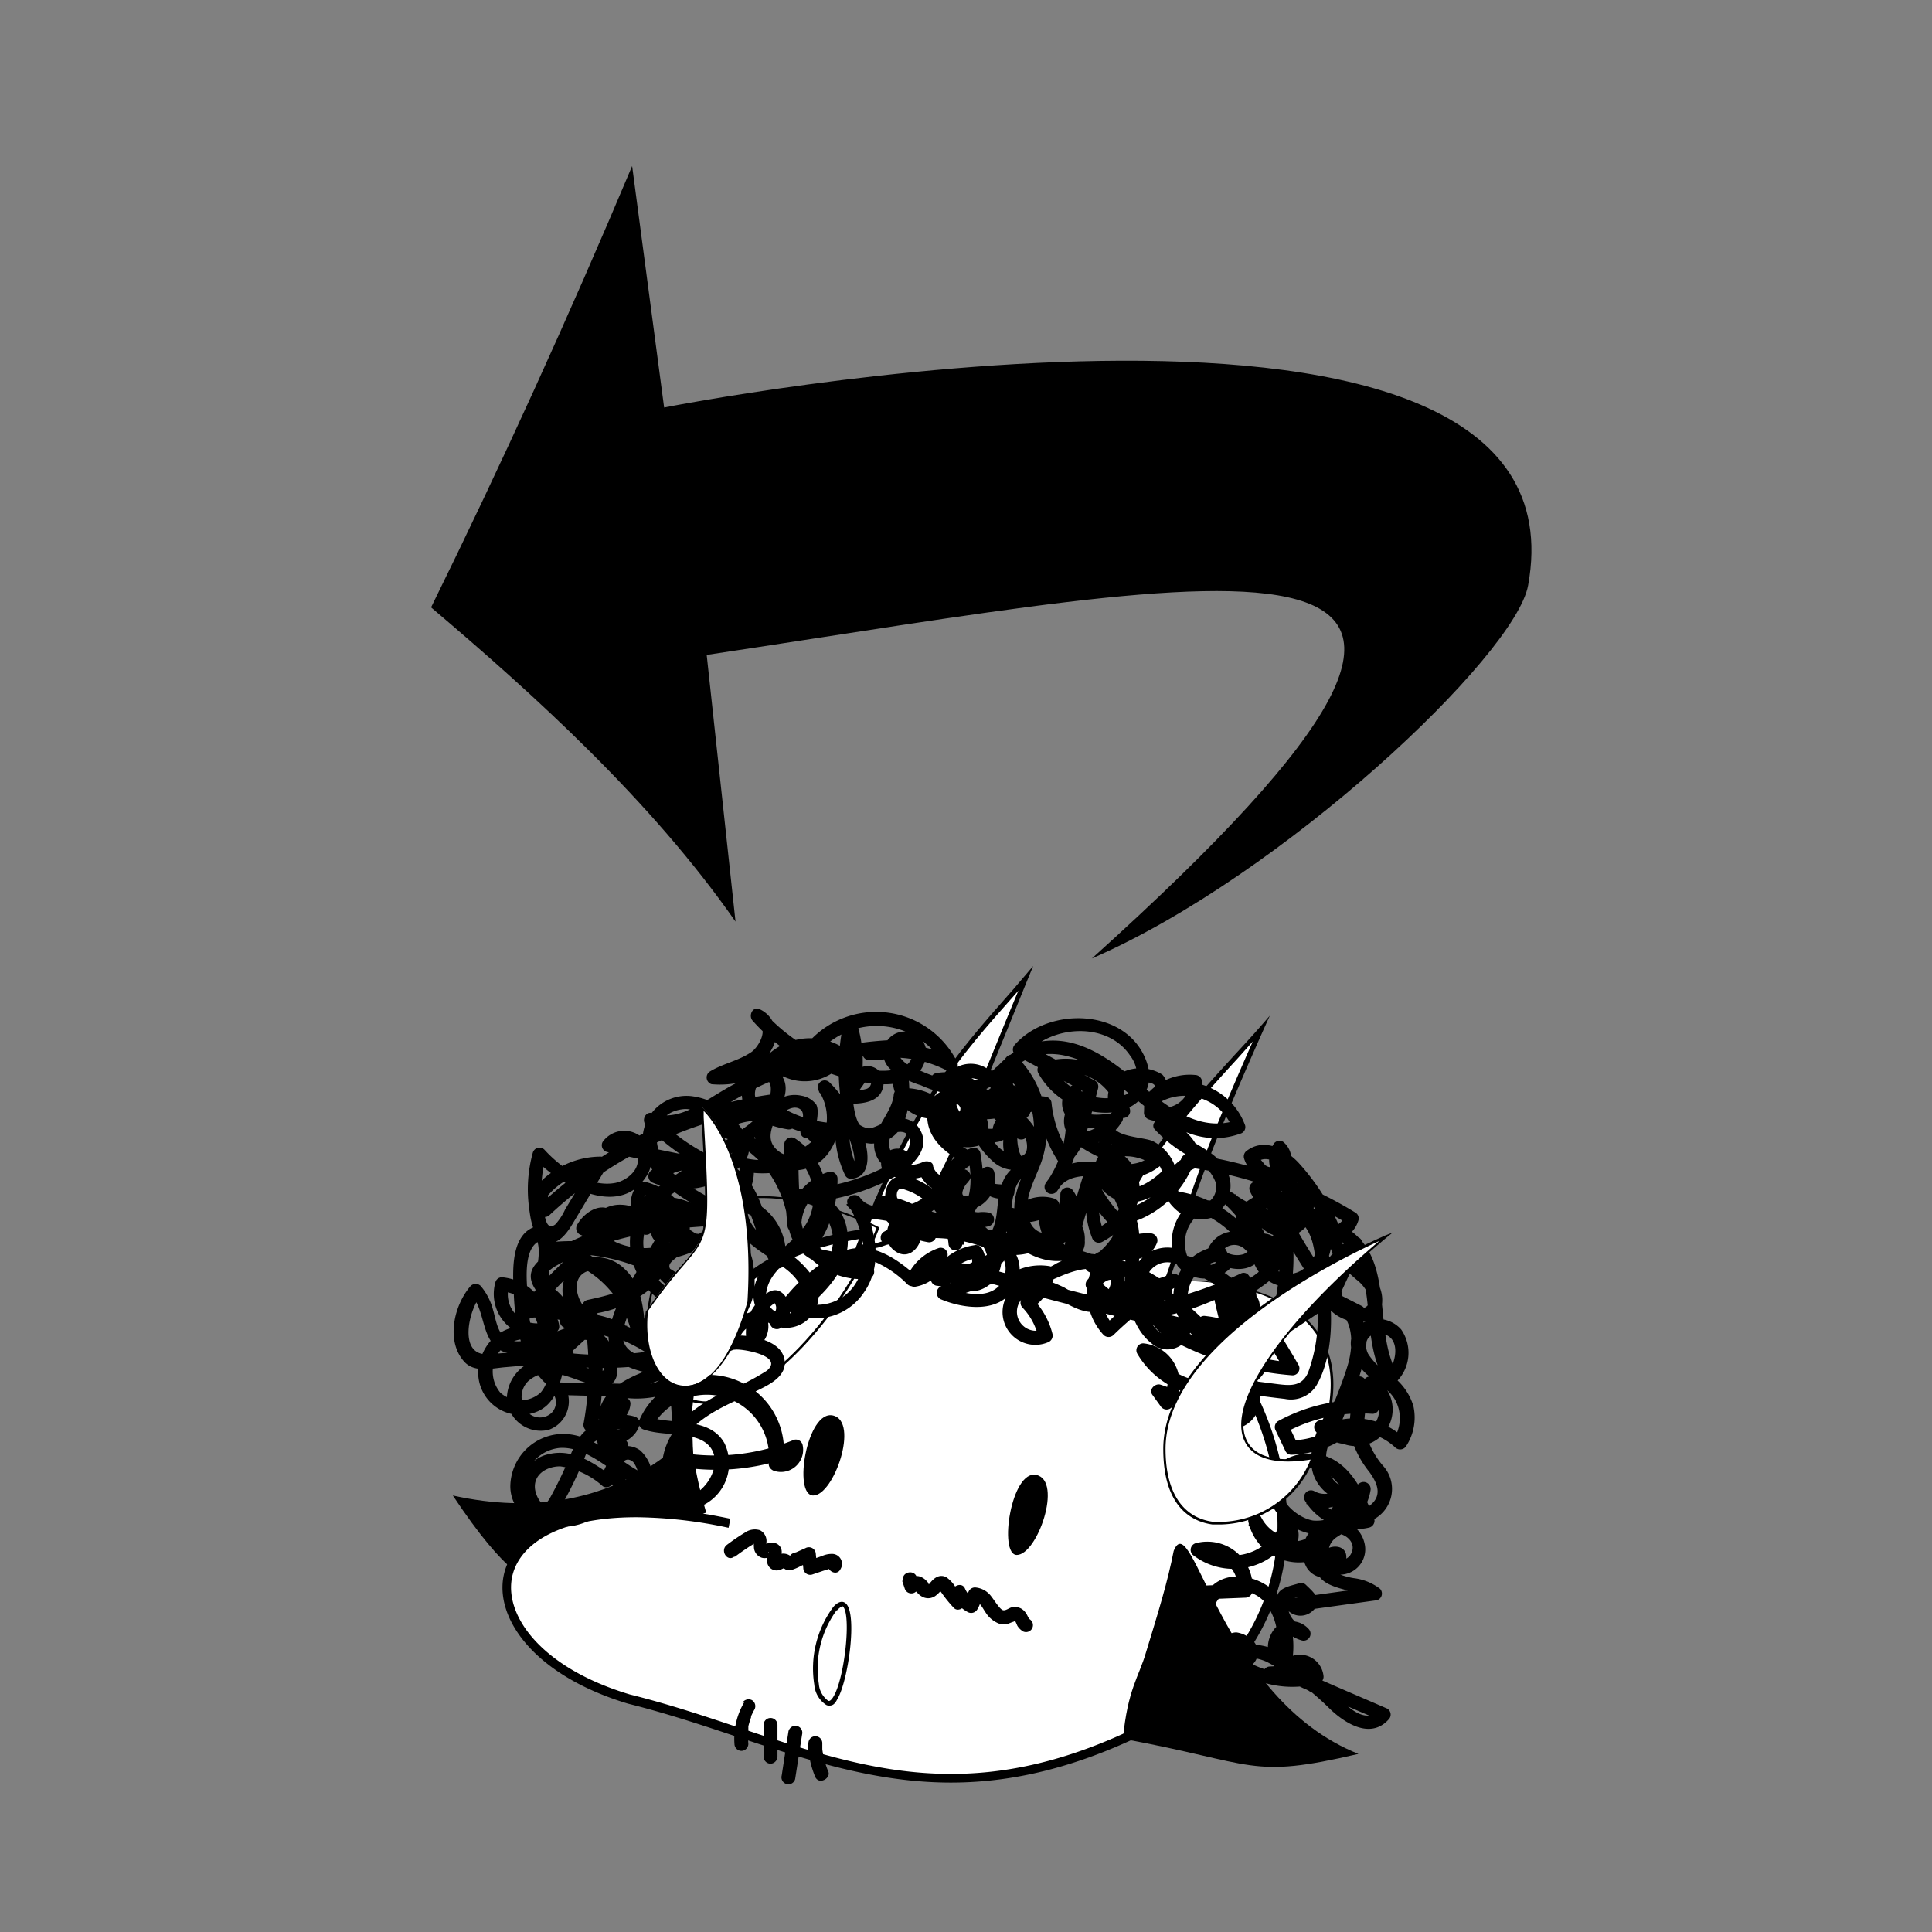 <svg id="Calque_2" data-name="Calque 2" xmlns="http://www.w3.org/2000/svg" viewBox="0 0 128 128"><rect x="0" y="0" width="128" height="128" fill="#808080" stroke="none"/><defs><style>.cls-1{fill:#fff;}</style></defs><path d="M46.23,94.39S41,101.53,30,99.08c3.67,5.51,4.9,5.51,6.74,6.73l13.74-6.17Z"/><path class="cls-1" d="M86.94,96.63s5.51-9.8-6.12-11.63S74.7,97.24,74.7,97.24,82,105.81,86.94,96.63Z"/><path d="M81.34,101c-3.52,0-6.67-3.62-6.7-3.66l0,0c0-.07-2.83-7.38-.1-10.77,1.22-1.52,3.34-2,6.31-1.58,3.55.56,5.87,1.92,6.9,4,1.65,3.4-.68,7.63-.72,7.71-1.39,2.6-3.11,4-5.12,4.25A4.93,4.93,0,0,1,81.34,101ZM74.76,97.2c.19.21,3.22,3.6,6.58,3.6a4.58,4.58,0,0,0,.53,0c2-.21,3.64-1.62,5-4.18h0s2.34-4.22.72-7.57c-1-2.07-3.29-3.4-6.78-4-2.92-.46-5,.05-6.17,1.52C72,89.86,74.63,96.86,74.76,97.2Z"/><path id="Tete" class="cls-1" d="M46.53,100.3A17.21,17.21,0,0,1,46.23,90C49,79.12,66.74,80.1,75.92,85s13.47,20.81,2.45,28.16c-15.92,9.19-24.49,2.45-36.74-.61-12.24-3.67-11-15.31,6.74-11.63"/><path d="M63,118.1c-5,0-9.49-1.49-14.07-3-2.34-.78-4.76-1.59-7.33-2.23-6.34-1.91-8.92-5.8-8.19-8.66.68-2.7,4.46-5.2,12.82-4a17.39,17.39,0,0,1-.25-10.35,10.37,10.37,0,0,1,6.3-7.08c6.92-3.05,17.55-1.41,23.82,1.94,5.16,2.75,8.84,8.87,9.15,15.24a14.71,14.71,0,0,1-6.67,13.45C72.52,116.89,67.5,118.1,63,118.1ZM42.17,100.52c-5,0-7.67,1.69-8.21,3.82-.65,2.58,1.8,6.13,7.76,7.92,2.58.64,5,1.45,7.36,2.24,9,3,16.69,5.58,29.14-1.6A14.14,14.14,0,0,0,84.6,100c-.3-6.16-3.85-12.08-8.82-14.73-6.15-3.28-16.54-4.9-23.29-1.92a9.8,9.8,0,0,0-6,6.67c-1,3.71-.88,6.09.3,10.2l-.22.06c.58.09,1.19.21,1.82.34l-.12.6A30.05,30.05,0,0,0,42.17,100.52Z"/><path d="M77.76,102.75c-.39,2-1,4-1.84,6.74-.46,1.59-1.22,2.45-1.52,5.71,8.87,1.63,8.34,2.7,15.6,1C80.82,112.55,79,99.69,77.76,102.75Z"/><path class="cls-1" d="M83.57,68.16C78.06,80.4,78.69,81,77.44,84.44a1.77,1.77,0,0,1-3.26.16C72,79.93,80,72.3,83.57,68.16Z"/><path d="M75.78,85.76a1.88,1.88,0,0,1-1.73-1.09c-2-4.13,3.87-10.53,7.73-14.76.61-.66,1.19-1.29,1.68-1.85l.67-.77-.42.93c-4,9-4.77,11.65-5.37,13.82-.21.78-.42,1.52-.75,2.45a1.88,1.88,0,0,1-1.71,1.27ZM83,69l-1,1.12c-3.81,4.17-9.56,10.47-7.69,14.41a1.61,1.61,0,0,0,3-.14c.33-.92.53-1.66.75-2.43C78.63,79.85,79.34,77.26,83,69Z"/><path class="cls-1" d="M56.87,82.6C60.64,72.81,63.68,69.69,68,64.79,62.45,78.26,60.92,82.85,56.87,82.6Z"/><path d="M57.2,82.76h-.54l.07-.2c3.56-9.25,6.42-12.51,10.39-17L68.45,64l-.35.85c-.41,1-.81,2-1.18,2.9C62.42,78.82,60.81,82.76,57.2,82.76Zm-.11-.31h.1c3.41,0,5-3.88,9.45-14.82l.83-2-.12.14C63.43,70.18,60.6,73.41,57.09,82.45Z"/><path d="M46.78,93h-.21c-1.85-.1-3.14-1.54-3.84-4.27h0c.16-4.29,1.45-7.16,3.86-8.55,4.54-2.61,11.54,1.07,11.61,1.11l.06,0,0,.06C56.13,86.82,50.73,93,46.78,93Zm-3.9-4.3c.68,2.64,1.93,4,3.7,4.14,3.87.22,9.35-6,11.49-11.48-.69-.35-7.16-3.51-11.41-1.07C44.31,81.64,43,84.47,42.88,88.7Z"/><path d="M55.19,93.78c1.75.4.06,5.3-1.31,5.3S53.47,93.38,55.19,93.78Z"/><path d="M68.67,97.72c1.75.4.06,5.3-1.31,5.3C66.14,103,67,97.32,68.67,97.72Z"/><path d="M48.7,103.13c.33-.25.67-.48,1-.7a2.13,2.13,0,0,0,.25-.16s.05,0,.08,0,.06-.08-.08-.18a2.62,2.62,0,0,0,0,.41.76.76,0,0,0,.51.7c.33.1.59-.1.9-.08L51,103c-.18-.2,0-.25-.09-.08a1.46,1.46,0,0,0-.07.19.9.9,0,0,0,0,.46.63.63,0,0,0,.82.44,1.22,1.22,0,0,0,.24-.1l.06,0c.12-.06.08-.07-.12-.06,0,0,.25.16.26.16a.87.87,0,0,0,.36,0,3.76,3.76,0,0,0,.62-.27l.74-.34-.69-.4.09.88a.46.46,0,0,0,.58.44l.71-.24.32-.1.13-.05c.23,0,.21-.18-.07-.44-.24.54.55,1,.8.46a.66.66,0,0,0-.52-1,1.58,1.58,0,0,0-.71.14l-.9.31.58.44-.09-.88a.46.46,0,0,0-.69-.39l-.63.28c-.08,0-.29.09-.34.16s-.08.06,0,.11l-.09-.08a.8.8,0,0,0-.91.07c-.12.05-.08.1.12.16s.17.06.19.14,0-.13,0-.15a1.37,1.37,0,0,0,.09-.4.6.6,0,0,0-.61-.65,1.27,1.27,0,0,0-.47.09l-.12,0,.18.13a1.28,1.28,0,0,0,0-.19.8.8,0,0,0-.42-.86,1.14,1.14,0,0,0-1,.16,13.84,13.84,0,0,0-1.19.81c-.47.35,0,1.14.47.79Z"/><path d="M59.77,104.73l.17.51a.46.46,0,0,0,.9-.12l-.26.2.06.05a.86.86,0,0,0,.16.18,1.1,1.1,0,0,0,.35.26.82.82,0,0,0,.85-.1,2,2,0,0,0,.26-.24s.07-.08.11-.11c-.12.1-.11,0,0,.15a8.53,8.53,0,0,0,.81,1c.27.32.78,0,.79-.33v-.67l-.86.23a2.32,2.32,0,0,0,1,1.06.47.47,0,0,0,.63-.16,2,2,0,0,0,.3-1l-.45.46c.33,0,.54.5.71.73a1.84,1.84,0,0,0,.92.75,1.06,1.06,0,0,0,.56,0l.28-.11s.23-.06.15-.1c.07,0,.16.3.21.37a1.12,1.12,0,0,0,.37.35.46.46,0,0,0,.46-.79c-.11-.07-.16-.24-.23-.35a1,1,0,0,0-.35-.37.86.86,0,0,0-.57-.1c-.21,0-.43.24-.64.2s-.59-.67-.79-.92a1.46,1.46,0,0,0-1.08-.59.47.47,0,0,0-.46.46,1,1,0,0,1-.19.5l.63-.16a1.57,1.57,0,0,1-.64-.73c-.19-.44-.84-.19-.85.23v.67l.78-.32-.58-.71a2.18,2.18,0,0,0-.59-.62c-.4-.2-.74,0-1,.3s-.08.16-.26,0a1.07,1.07,0,0,0-.51-.35.73.73,0,0,0-.92.68l.91-.12-.17-.51c-.18-.56-1.07-.32-.89.24Z"/><path d="M54.92,113a.36.36,0,0,1-.19-.05,1.76,1.76,0,0,1-.78-1.33,6.86,6.86,0,0,1,1.26-5.16h0c.38-.42.65-.37.8-.25.83.62.19,5.19-.54,6.37C55.27,113,55.07,113,54.92,113Zm.52-6.33h0a6.54,6.54,0,0,0-1.19,4.89,1.52,1.52,0,0,0,.62,1.12c.11.06.25-.11.34-.26.76-1.23,1.21-5.53.62-6C55.73,106.42,55.54,106.59,55.44,106.71Z"/><path d="M49.3,112.79a4.73,4.73,0,0,0-.64,2.75.47.47,0,0,0,.46.46.47.47,0,0,0,.46-.46,3.64,3.64,0,0,1,0-.66.62.62,0,0,1,0-.13.22.22,0,0,1,0-.08s0,0,0,0,0-.2,0-.3a5.76,5.76,0,0,1,.18-.59l0-.08s0,0,0,0l.06-.12a3,3,0,0,1,.16-.31.47.47,0,0,0-.16-.63.48.48,0,0,0-.63.17Z"/><path d="M50.59,114.28v2.11a.47.47,0,0,0,.46.46.48.48,0,0,0,.46-.46v-2.11a.46.46,0,0,0-.92,0Z"/><path d="M52.25,114.63l-.46,3a.46.46,0,0,0,.89.24l.46-2.95a.46.46,0,0,0-.89-.24Z"/><path d="M53.53,115.54a6.21,6.21,0,0,0,.46,2.13.46.46,0,0,0,.22.27.43.43,0,0,0,.35,0c.21-.07.42-.33.32-.56a5.75,5.75,0,0,1-.31-1,3.86,3.86,0,0,1-.09-.49c0,.12,0,0,0,0s0-.1,0-.15,0-.17,0-.26a.46.46,0,0,0-.46-.45.46.46,0,0,0-.46.45Z"/><path d="M39.84,98.86a3.37,3.37,0,0,1-2.57,1.38,1.87,1.87,0,0,1-1.82-1.56c-.14-1,.79-1.54,1.67-1.53a5.27,5.27,0,0,1,2.82,1.32.46.46,0,0,0,.63-.16,3.3,3.3,0,0,0,.59-2.7,1.6,1.6,0,0,0-1.74-1.12c-.83.17-1.21,1-1.53,1.68a26.56,26.56,0,0,1-1.49,3.14c-.43.66-1.08.76-1.48,0a2.07,2.07,0,0,1-.09-1.51,2.6,2.6,0,0,1,2.25-1.87c2-.12,3.7,1.92,5.44,2.69a.47.47,0,0,0,.69-.4,2.49,2.49,0,0,0-.8-2.13,1.49,1.49,0,0,0-1.76,0c-1.27,1,.19,3,1.17,3.58a4.68,4.68,0,0,0,4.6.13A3.09,3.09,0,0,0,48,95.62c-1-1.78-3.42-1.2-5.06-1.75l.27.67A4.13,4.13,0,0,1,50.93,97c0,.21.16.37.33.44a1.47,1.47,0,0,0,1.91-1.73.46.46,0,0,0-.56-.32,13.79,13.79,0,0,1-8.2.72l.33.57c.56-2.7,3.5-3.57,5.65-4.66.75-.37,1.74-.93,1.59-1.91s-1.23-1.34-2-1.52a5.69,5.69,0,0,0-5.23,1.66c-.44.46-.77,1.14-1.39,1.37a5.27,5.27,0,0,1-1.94.06L37,91.59a.46.46,0,0,0-.39.69,1,1,0,0,1-.07,1.33,1.13,1.13,0,0,1-1.79-.35A1.44,1.44,0,0,1,35,91.5a2.2,2.2,0,0,1,2.12-.44c.58.13,1.13.37,1.69.55a2.28,2.28,0,0,0,1.53.18c.82-.37.57-1.51.34-2.16a2.44,2.44,0,0,0-1.66-1.71,2,2,0,0,0-2.12,1.22c-.51,1-.36,2.3-1.09,3.13a2,2,0,0,1-2.66,0,2.19,2.19,0,0,1,.48-3.23,2.69,2.69,0,0,1,3.57.92l.39-.69c-1.74.15-3.49.33-5.23.45-2.05.14-1.3-3-.48-3.92h-.65c1,1.1.59,3.19,2.21,3.79a4.94,4.94,0,0,0,2.91-.27,15.23,15.23,0,0,0,3.3-1.4l-.56-.72-2.64,2.41a.46.46,0,0,0,.21.77,21.76,21.76,0,0,0,7.42-.14.45.45,0,0,0,.2-.76,11.37,11.37,0,0,0-6.71-2.45l.12.9a5.19,5.19,0,0,1,3.5.75l.36-.84a4.91,4.91,0,0,1-2.73-1.11c-.61-.63-1-2,0-2.47a1.94,1.94,0,0,1,2.3.84,6.3,6.3,0,0,1,.72,3.08l.9-.12a7.49,7.49,0,0,0-6.43-5.8v.92a12,12,0,0,1,6.28.9,11.63,11.63,0,0,1,2.73,1.69,4.39,4.39,0,0,1,1,1c.73,1.17-1.25.76-1.69.6l.21.77A2.86,2.86,0,0,1,48.79,88l.2-.77a16.05,16.05,0,0,1-6.51.24v.88c1.79-.75,3.76.21,5.58-.43s2.11-2.32,1.86-4a3,3,0,0,0-1.05-2.06,1.7,1.7,0,0,0-1.95-.11c-1.67,1.13.06,3.15.11,4.54l.33-.45a3.72,3.72,0,0,1-4.74-3.47c0-1.34.73-2.5,2.2-2.12a4.34,4.34,0,0,1,2.67,2.22l.4-.69a8.17,8.17,0,0,1-3.4-.45c-.79-.29-2.62-1.3-1.58-2.33l-.44.12a3.06,3.06,0,0,1,2.25,1.91c.26,1.14-.66,1.37-1.16,2.14-.9,1.38,1.39,2.68,2.49,2.85a1.67,1.67,0,0,0,1.79-2.53,6.9,6.9,0,0,0-4.48-2.89l-.12.9,5-.37a.47.47,0,0,0,.23-.86c-1.36-1-3.2-1.63-4.28-3s-1-3.59,1.12-3.79c1.28-.11,4.39,1.87,2.94,3.22a4.55,4.55,0,0,1-4.77.79l.2.76a3.76,3.76,0,0,1,5,.35c1.32,1.48,1.34,3.72,2.56,5.3a.46.46,0,0,0,.77-.2,3.85,3.85,0,0,0-2.84-4.36.45.45,0,0,0-.56.32c-.48,2.44,2.19,3.32,3.67,4.59.73.62,1.63,2,.39,2.61a1.24,1.24,0,0,1-1.89-1.3c.2-1.25,1.4-2,2.27-2.82a4.74,4.74,0,0,0,1.6-2.47,4.58,4.58,0,0,0-2-4.86.47.47,0,0,0-.69.4,43.83,43.83,0,0,0,.21,5.37.46.46,0,0,0,.92,0,2.87,2.87,0,0,1,2-2.69l-.58-.44a7,7,0,0,1-1.36,4.21.44.44,0,0,0,0,.47,4.85,4.85,0,0,0,4.32,2,.47.47,0,0,0,.33-.78c-.81-.86-1.93-.86-3-1.1a1.87,1.87,0,0,1-1.56-1.28c-.22-.69-.24-1.43-.44-2.13a7.68,7.68,0,0,0-5.15-5.19l.11.84a3.89,3.89,0,0,1,4.27-.36l.35-.84c-.77-.13-2.07-.34-2.34-1.22-.1-.34.12-1.08.55-1.13.59-.06.51.79.41,1.11-.27.85-1,1.5-1,2.43A2.49,2.49,0,0,0,51,77a2.78,2.78,0,0,0,3.82-.52,4.07,4.07,0,0,0,.15-4.7l-.72.56A8.68,8.68,0,0,1,56,74.74c.11.24,1,2.4.4,2.45l.4.22a5.75,5.75,0,0,1-.37-3.81,3.87,3.87,0,0,1,.75-1.71.52.52,0,0,1,.53-.27.46.46,0,0,1-.38.54,2.49,2.49,0,0,1-1,.06l.44.58a8.23,8.23,0,0,0,0-5,.46.46,0,0,0-.89,0,14.64,14.64,0,0,0-.06,5.75c.24,1.27.78,2.44,2.28,2,.5-.17,1.19-.67,1.74-.54s.51.85.26,1.24a3.1,3.1,0,0,1-1.1.87A13.72,13.72,0,0,1,53,78.79v.92c1.46-.08,2.36,1.54,2.16,2.85-.25,1.59-1.6,2.78-2.78,3.73a.46.46,0,0,0,.09.72,3.84,3.84,0,0,0,4.78-1.4c1.32-1.89.76-4.44-.38-6.28l-.8.47c.8,1.11,2,.85,3.2,1.21.35.11.88.36.71.81s-.41.09-.35-.29a1.06,1.06,0,0,1,.77-.89.66.66,0,0,1,.67.94l.52-.21a4.1,4.1,0,0,1-2.91-2l-.39.69c1.86,0,3.63,2,5.5.91,1.59-.9,1.43-3.07,1.16-4.6a.46.46,0,0,0-.56-.32,3.87,3.87,0,0,0-2.11,1.85,7.13,7.13,0,0,1-1,1.35c-.37.36-1.34.89-1.77.28a.73.73,0,0,1-.06-.58c.15-.29.3-.2.57-.11a3.91,3.91,0,0,1,1.34.77,4.19,4.19,0,0,1,1.48,2.77.46.46,0,0,0,.92,0,1.22,1.22,0,0,1,1.43-1.23V80.3a1.64,1.64,0,0,1-.91-3.13.46.46,0,0,0,.11-.84c-.95-.52-2.57-1.43-2.09-2.79a.68.68,0,0,1,.79-.53c.18,0,.53.22.54.42,0,.67-1.09.39-1.25,0l-.11.45a2.57,2.57,0,0,1,2.83-.76c.46.15.72-.45.44-.77A3.78,3.78,0,0,0,62,71.1a.46.46,0,0,0-.11.84c1.17.63,3,1.71,2.65,3.29l.32-.32A1.41,1.41,0,0,1,63,74.45c-.45-.92.42-1.57,1.28-1.36,1.29.32,2,1.71,3.16,2.35a.47.47,0,0,0,.69-.4,1.25,1.25,0,0,0-1.33-1.32,1.26,1.26,0,0,0-1,1.57l.32-.56c-1.43.36-3.26-1-2.75-2.6.38-1.15,1.6-.64,2.35-.17a5.18,5.18,0,0,1,1.76,1.9l.28-.67a1.34,1.34,0,0,1-1.53-.84l-.07.56a.78.78,0,0,1,1.24.28l.21-.52a5.75,5.75,0,0,1-3.14.54.46.46,0,0,0-.44.58,5.35,5.35,0,0,0,1.68,3.09,2.14,2.14,0,0,0,2.59.35,1.91,1.91,0,0,0,.19-2.59c-.54-.9-2.6-2.25-1.76-3.41l-.4.23a1.19,1.19,0,0,1,1.09,1.67l.56-.32a1.34,1.34,0,0,1-.56-2.15h-.65a5.84,5.84,0,0,1,1.65,5.14c-.31,1.7-1.56,3.21-1.13,5a2.19,2.19,0,0,0,2.82,1.75,2.45,2.45,0,0,0,1-3.64.46.46,0,0,0-.86.23,3.05,3.05,0,0,1-4.1,2.94l-.25.89c.92.24.88,1.57.34,2.17-.89,1-2.56.53-3.61.1v.89L65.89,85a.47.47,0,0,0,0-.89A8,8,0,0,0,63,83.7a.46.46,0,0,0-.44.58,1.88,1.88,0,0,0,2.33,1.19,2.09,2.09,0,0,0,1.33-2.7c-1-3.28-5.46-2.35-7.65-1.17a.46.46,0,0,0,.35.84,9.82,9.82,0,0,1,6.61.33.47.47,0,0,0,.45-.12,3.62,3.62,0,0,0,1-2.37c.1-.83.22-2.43,1.35-2.51l-.4-.69s-.36-.62-.39-.75A3.19,3.19,0,0,1,67.42,75a1.55,1.55,0,0,1,1.67-1.47l-.33-.45a8.54,8.54,0,0,0,1.34,3.85.48.48,0,0,0,.73.1,4,4,0,0,0,.74-4.9.47.47,0,0,0-.63-.17,1.43,1.43,0,0,0-.29,2c.58.88,1.75.84,2.68.74l-.45-.58a1.65,1.65,0,0,0,1.35,1.92,10.91,10.91,0,0,1,1.7.35,2.12,2.12,0,0,1,1.13,1.47l.12-.45c-.84.86-2.5,2.07-3.51.72-.52-.68-.07-1.37.71-1.52a3.13,3.13,0,0,1,2.05.6l-.1-.72c-1.07,1.11-2.83.47-4.18.49a3.1,3.1,0,0,0-2.89,1.44.46.46,0,0,0,.79.47,7.86,7.86,0,0,0,1.48-5.18.46.46,0,0,0-.9-.12c-.69,1.81,1.37,2.68,2.63,3.29a2.08,2.08,0,0,1,1.25,2.47,3.61,3.61,0,0,1-2,2.12l.67.28a4.81,4.81,0,0,1,.78-5h-.65a4.35,4.35,0,0,1-1.21,6.69l.63.63c.43-.68,1.66-.52,2.35-.62a1.74,1.74,0,0,0,1.59-1.16.47.47,0,0,0-.45-.58,4.07,4.07,0,0,0-3.88,2.35,4.12,4.12,0,0,0,.78,4.39.47.47,0,0,0,.65,0A21.85,21.85,0,0,1,78,85.21c.52-.31.07-1-.46-.79a7.56,7.56,0,0,1-3.48.59.46.46,0,0,0-.12.9A4.24,4.24,0,0,1,76,87l.56-.72A1.44,1.44,0,0,1,78,83.79c.32.15.84-.11.68-.52a2.44,2.44,0,0,1,1-3l-.46-.79c-.57.36-1.22-.23-1.18-.83s.69-1.11,1.28-1.3a.49.49,0,0,0,.32-.57A3.65,3.65,0,0,0,77,74.14c-.35-.09-.77.34-.51.67a9.4,9.4,0,0,0,2.68,2,2.91,2.91,0,0,1,1.38,1.55c.17.66-.34,1.57-1.11,1.31v.88a1.27,1.27,0,0,1,.92,0l-.11-.83a1.59,1.59,0,0,1-2-.56l-.52.68a6.79,6.79,0,0,1,4.72,2.89l.72-.56a1.91,1.91,0,0,0-3.15.61.47.47,0,0,0,.12.45c1.06,1.14,3.24,1.28,3.66-.54a1.67,1.67,0,0,0,0-.94,1.43,1.43,0,0,0-.25-.43c-.11-.13-.42-.28-.48-.42-.19-.43.37-.67.64-.77a4,4,0,0,1,.75-.2,4.44,4.44,0,0,1,2.08.15l-.32-.32A1.14,1.14,0,0,1,85,81a1.36,1.36,0,0,1-1.22-1.39l-.23.39.7-.42-.63-.17A4.5,4.5,0,0,1,83.81,84l.84.11a9.72,9.72,0,0,0-2.82-5l-.56.72A7,7,0,0,0,87.35,81l-.52-.21a2.31,2.31,0,0,1-.67,3.41,1.56,1.56,0,0,1-2.24-1.84l-.45.34c.6-.08.69.66.45,1a3.61,3.61,0,0,1-1,.91,3.87,3.87,0,0,0-1.4,1.47C81,87.41,82,88.59,83,89.31l.46-.79a8,8,0,0,0-3.67-1.34c-.33,0-.49.32-.45.58.33,1.87,2.8,1.71,3.64.34.37-.59.78-1.76.18-2.3a2.06,2.06,0,0,0-2.47-.1.47.47,0,0,0-.21.51,38.49,38.49,0,0,0,1.63,5.46l.21-.52a4.84,4.84,0,0,1-6.19-2l-.4.69A1.73,1.73,0,0,1,77,92.62l.73.09L77.16,92l-.52.67c1.82.43,3.16,2.41,5.2,2,1.64-.34,2-2.06,1.38-3.41-.74-1.69-2.43-2.27-3.67-3.47a2.41,2.41,0,0,1-.78-2.46,2.47,2.47,0,0,1,2-1.78l-.4-.23.36.71.07-.56a1.48,1.48,0,0,1-2.13-.1l-.45.76c3.4.78,5.35,4,7,6.85l.4-.7A19,19,0,0,1,80.37,89,13.87,13.87,0,0,1,78,87.94c-.58-.35-1.66-1.48-.56-2a.46.46,0,0,0,0-.79,10.13,10.13,0,0,0-5.06-2.07A5.85,5.85,0,0,0,70,83.7a5.13,5.13,0,0,1-2.86.76l.11.84a2.86,2.86,0,0,1,2.11-.54L69,84.2a2.68,2.68,0,0,1-1.17,1.71.47.47,0,0,0-.09.72,4.13,4.13,0,0,1,1.06,2l.32-.56a1.26,1.26,0,1,1-.31-2.41c1.28.11,2.26,1.25,3.58,1.27a2.09,2.09,0,0,0,2.13-2c0-.55-.15-1-.74-1a2.17,2.17,0,0,0-1.72.85.45.45,0,0,0-.07.55,5,5,0,0,0,4.32,1.92c2.19-.07,4.15-1.2,6.16-1.94L82,85.11c.52.6.17,1.51,0,2.19a3.06,3.06,0,0,0,0,1.41A1.57,1.57,0,0,0,83.87,90l-.58-.44a2.06,2.06,0,0,1-1.79,1.77c-.56.09-.34.84.12.9,1.17.15,2.33.32,3.5.45a2,2,0,0,0,2.08-.86c1-1.67,1.12-4.2.88-6.09l-.69.39,2.32,1.19.23-.86A1.36,1.36,0,0,1,88.5,85h-.88l.34.88.21-.52L84.2,88l.68.52C86,84.65,86.33,80,83.51,76.82c-.37-.42-.92.12-.72.56a49.69,49.69,0,0,0,4.39,7.87.47.47,0,0,0,.84-.11,4.76,4.76,0,0,1,2-2.34l-.63-.63-1.7,3.67a.47.47,0,0,0,.28.68c1.76.43,1.74,2.53,1.32,3.93S88.14,93.51,87.55,95l.76-.2-.49-.62-.65.65a4.05,4.05,0,0,0,1.64.8.49.49,0,0,0,.52-.21l.45-.76c.27-.47-.34-.88-.73-.56a5.52,5.52,0,0,1-3.49,1.33l.4.23-.65-1.37-.17.63a10.51,10.51,0,0,1,5.79-1.25.45.45,0,0,0,.45-.46,2.75,2.75,0,0,0-1-1.89.47.47,0,0,0-.65,0c-1.46,1.45-3.14,3.74-2.82,5.92.24,1.66,2.23,2.94,3.65,1.69l-.77-.45A2.58,2.58,0,0,1,87,100.74c-1.17-.18-2.88-1.74-1.79-2.95A2.24,2.24,0,0,1,88,97.64a6.86,6.86,0,0,1,2.09,3.24l.32-.56A3,3,0,0,1,87.15,99l-.62.63a2.32,2.32,0,0,0,3.2-1l-.84-.35c-.53,1.61-1.46,4.13-3.62,3.83V103a1,1,0,0,1,.91.35l.2-.77a2.5,2.5,0,0,1-2.84-1.92l-.83.35a3.31,3.31,0,0,0,2.53,1.8.49.49,0,0,0,.51-.21,1.54,1.54,0,0,0-.11-1.93c-.23-.29-.67-.09-.77.2a3.44,3.44,0,0,1-5.25,1.51l-.21.77A2.09,2.09,0,0,1,82,105.4l.46-.46-3,.12a.46.46,0,0,0-.32.78,2.06,2.06,0,0,0,.76.58.47.47,0,0,0,.63-.16c.59-1.25,2.37-1.07,3.21-.17a3.88,3.88,0,0,1,.89,2.26,9.15,9.15,0,0,1,0,1.17,4.43,4.43,0,0,1-.28,1l-.32.79a4.12,4.12,0,0,1,2.78.78l.46-.8a3.47,3.47,0,0,1-1.54-1.22l-.07.56a.65.65,0,0,1,1,.47l.33-.44a5.68,5.68,0,0,1-5.86-1.87l-.09.72a3.06,3.06,0,0,1,.65-.38c.08,0,.87.26.58.48l.69.39c0-.32.94.08,1,.12a12.23,12.23,0,0,1,1.34.81A17.93,17.93,0,0,1,88,113.11c1,1,2.76,2.18,4,.81a.46.46,0,0,0-.09-.72c-1.64-.71-3.28-1.41-4.91-2.13a4.2,4.2,0,0,1-1.81-1.15,1.25,1.25,0,0,1-.23-1.28.64.64,0,0,1,1-.11l.45-.77a1.43,1.43,0,0,1-.94-2l-.32.32,1.1-.39-.45-.11.66.64-.12-.45A.27.27,0,0,1,86,106l-.21.77,5.43-.75a.46.46,0,0,0,.21-.76,3.54,3.54,0,0,0-1.71-.7,4.69,4.69,0,0,1-.84-.21.93.93,0,0,1-.58-.48c-.05-.15-.1-.65.29-.52l-.32-.32c.26.69-.8.72-1,0a1.21,1.21,0,0,1,.6-1.3c.85-.51,2.26.36,1.56,1.34a.86.86,0,0,1-1.13.15c-.5-.37-.21-1,.16-1.31a8.94,8.94,0,0,1,2.34-1.15,2.28,2.28,0,0,0,.83-3.65,5.44,5.44,0,0,1-1.21-2.45,3.84,3.84,0,0,1,.8-2.81l-.63.16a1.62,1.62,0,0,1,.56,2.21,1.59,1.59,0,0,1-2.43.08l-.2.77a3.86,3.86,0,0,1,3.92.83.47.47,0,0,0,.72-.09,3.47,3.47,0,0,0,.48-2.66A3.89,3.89,0,0,0,92,91a4.06,4.06,0,0,1-1.36-1.31c-.31-.62-.1-1.32.67-1.34,1.52,0,1.29,1.84.59,2.63l.72.1c-1.8-3,0-7.89-3.66-9.87a.48.48,0,0,0-.63.17c-.8,1.42.57,2.54,1.53,3.39a2.47,2.47,0,0,1,.85,1.15c.14.65-.39.87-.94.78-.95-.16-1.34-1.07-1.51-1.91-.27-1.44-.12-3.08-1.18-4.24a3.53,3.53,0,0,0-1.58-.9c-.6-.2-1.51-.32-1.76-1l-.32.57a7.48,7.48,0,0,1,2.09-.48c.41,0,.69-.65.23-.85a1.09,1.09,0,0,1-.5-1.58l-.63.17c.38.29,0,.82-.37.85s-.76-.38-.87-.76l-.12.44c1-.82,2.38.9,2.89,1.59A15.85,15.85,0,0,1,88,81.84a.49.49,0,0,0,.57.32A1.87,1.87,0,0,0,90,80.85a.45.45,0,0,0-.21-.52,27.86,27.86,0,0,0-11.1-3.88.47.47,0,0,0-.44.34,5.67,5.67,0,0,1-4.53,3.5l.45.11a8.82,8.82,0,0,1-1.61-2.48c-.17-.38-.74-.23-.84.11-.24.76-.47,1.52-.68,2.28a7.35,7.35,0,0,0-.47,2A1.5,1.5,0,0,0,72.36,84a.46.46,0,0,0-.13-.9,2.54,2.54,0,0,1-2.55-2.39l-.34.45a1.11,1.11,0,0,1,1.25.22c.2.19.52.92.21,1.18s-.93.1-1.18.06a3.21,3.21,0,0,1-1-.31,3.16,3.16,0,0,1-.81-.6c-.27-.28-.39-.36-.16-.72a1.65,1.65,0,0,1,1.92-.67l-.2-.77a2.56,2.56,0,0,1-2.63.35l.23.39a2.6,2.6,0,0,1,.2-1.13c.12-.28,0-.73-.4-.69-.17,0-1.44.06-1.07-.36L65,77.87a1.09,1.09,0,0,1-.64,1.28c-.19.09-.48.19-.58,0s.18-.7.36-.83l-.63-.63a1,1,0,0,1-1.69-.43c0-.32-.44-.38-.68-.27a2.19,2.19,0,0,1-1.24.17,2.26,2.26,0,0,1-.56-.17c0,.14.12.18.27.13l.07-.55c-.54.43-.83-.59-.78-.94a3.75,3.75,0,0,1,.54-1.21,4.56,4.56,0,0,0,.71-1.84l-.46.46a3.1,3.1,0,0,1,2.42.86l.21-.77A1.71,1.71,0,0,1,60.15,71h-.88a4.54,4.54,0,0,1-.2,3,1.46,1.46,0,0,1-2.07.55c-.33-.22-.49-.17-.9-.14a7.54,7.54,0,0,1-1.5-.06,7.83,7.83,0,0,1-3-1.09l.17.63c.22-.35.87-.69,1.26-.39s0,1.13,0,1.46.23.44.46.46l.45.4.12-.45a5,5,0,0,1-4.51,1.4.47.47,0,0,0-.57.57,1.75,1.75,0,0,1-1.5,2.11c-.37,0-.4.54-.2.76.6.68-.93,1.54-1.36,1.75a7.32,7.32,0,0,1-2.64.69A4.67,4.67,0,0,1,41,82.38a1.51,1.51,0,0,1-.81-.68c-.17-.43.29-.51.61-.69l-.67-.27c.19.77-1.18.26-1.38.19l.28.67a1.1,1.1,0,0,1,.46-.56.27.27,0,0,1,.35-.09c.2,0,.26,0,.17.25l.21.52c.15-.59.19-1,.9-1a1.3,1.3,0,0,1,1.17.76c.15.36.82.51.89,0a.65.65,0,0,1,.78-.62l-.4-.23a.74.74,0,0,1,0,1L44,81.5c.06,0,0-.2.17-.21l-.4-.69c-.73,1.07,0,2.42-.79,3.53-.91,1.32-2.62,1.68-4.08,2a.47.47,0,0,0-.32.57,19.73,19.73,0,0,1,.09,7.58.47.47,0,0,0,.32.57A2.57,2.57,0,0,1,40.78,96v-.46c-.14.21-.34-.33-.36-.49a2.37,2.37,0,0,1,0-.53l-.23.4a2.07,2.07,0,0,1,1.56-.18l-.33-.44c-.06.43-.87.62-.87,0a.94.94,0,0,1,.84-.86L40.85,93a.62.62,0,0,1-.71.51l.46.46c-.06-1.51,2-2.1,3.13-2.54l4.85-2a.48.48,0,0,0,.34-.44,1.42,1.42,0,0,1,1.39-1.28l-.4-.23a.76.76,0,0,1-.3,1l.77.21a2.23,2.23,0,0,1,1.22-2.51h-.47a.52.52,0,0,1,.09.88l.63.63a12,12,0,0,1,3.53-3.68,2.82,2.82,0,0,1,2.54-.43,6.86,6.86,0,0,1,2.2,1.51.47.47,0,0,0,.72-.1,2.67,2.67,0,0,1,1.61-1.53L61.89,83a1.73,1.73,0,0,1-1.45,1.3l.52.68a2.42,2.42,0,0,1,.55-.81A.61.61,0,0,1,62,83.9c.36.18.41.27.15.28l.39.69a3,3,0,0,1,2.25-1.53l-.51-.21a.92.92,0,0,1-.11,1.09c-.27.36.27.9.63.63l1.55-1.16a.46.46,0,0,0-.46-.8l-1.79.9a.47.47,0,0,0,.11.84q7,2,14.16,3.61L78,87.92c.09.63-.78.56-1.07.41a1.88,1.88,0,0,1-.67-.78,6.38,6.38,0,0,1-.66-1.8c-.35-1.49.05-3-.18-4.44-.32-2-3-5-1.19-6.93l-.72-.56a2.53,2.53,0,0,1-2.12,1.24l.44.58.92-3.53a.47.47,0,0,0-.21-.52L67.9,69.11l.09.72c1.68-1.91,5.35-2.17,6.88.1a2.2,2.2,0,0,1,.39,1.91c-.3.76-1.26.93-2,.92A4.16,4.16,0,0,1,69.7,70.6l-.28.67a3.47,3.47,0,0,1,4.66,2.43l.68-.52a.77.77,0,0,1,0-1.27,1.47,1.47,0,0,1,.93-.24c.16,0,1.19.08.68.51l.65.65a2.89,2.89,0,0,1,2.27-.68l-.46-.46a1.75,1.75,0,0,1-2.35,1.6l.34.45.07-1-.23.4a3.39,3.39,0,0,1,5,1.62l.32-.56c-2.68.94-5-1.16-6.91-2.75C73.4,70.06,71.36,68.63,69,69a5.13,5.13,0,0,0-2.78,1.51,4.55,4.55,0,0,1-1.6,1.07,3.94,3.94,0,0,1-2.23-.12,11.69,11.69,0,0,1-1.91-.76,1.8,1.8,0,0,1-.82-.61c-.2-.32-.12-.82.33-.8a.55.55,0,0,1,.45.73,1.2,1.2,0,0,1-.79.76,4.19,4.19,0,0,1-2.11.05,11.81,11.81,0,0,1-7-3.86l-.45.77c.95.34.13,1.72-.37,2-.83.55-1.84.73-2.69,1.25a.47.47,0,0,0,.11.84,6,6,0,0,0,3.92-1c1-.54,2.85-1.29,3.75-.13l.07-.56a2.39,2.39,0,0,1-3.34-.27v.64a3.2,3.2,0,0,1,4.45.11l.33-.78a2.88,2.88,0,0,1-2-.87v.65a5.12,5.12,0,0,1,8.33,1.16l.63-.63a8.7,8.7,0,0,0-5.82-.81c-.51.11-.38.9.12.9a6.85,6.85,0,0,0,2.58-.46c.46-.18.43-.91-.12-.9a24.35,24.35,0,0,0-8.65,1.66,24.87,24.87,0,0,0-3.83,1.91c-1.29.78-2.76,1.84-4.33,1.3-.45-.15-.74.45-.45.77A14,14,0,0,0,48.06,78l.24-.89-7.85-1.6.27.68c.38-.56,1.3-.22,1.48.33.31.9-.64,1.69-1.43,1.85-1.74.33-3.61-1-4.7-2.2a.46.46,0,0,0-.77.2A9.1,9.1,0,0,0,35.05,80c.1.75.24,2,1.12,2.29s1.53-.8,1.91-1.45l2.11-3.52a.46.46,0,0,0-.39-.69,5.54,5.54,0,0,0-3.17,1,3.91,3.91,0,0,0-1.17,1.12c-.27.48,0,1,.2,1.54a.45.45,0,0,0,.76.2,27.25,27.25,0,0,1,14.77-7.08L50.61,73c-.08.93-1,1.52-1.7,2s-1.48,1-2.23,1.55c-1.49,1-3,2-4.46,3.09a38.92,38.92,0,0,0-7.84,7.1c-.29.37.1,1.07.56.72a.74.74,0,0,1,1.2.44l.23-.4a1.92,1.92,0,0,1-2.65-2.28l-.44.34c2.67.28,2.72,3.7,2.65,5.69l.78-.33A7.12,7.12,0,0,1,35,86.26c-.07-1.05-.49-3.85,1-4.12l-.52-.21c.6,1.22-.29,2.64.07,3.94a1.92,1.92,0,0,0,1.9,1.61.47.47,0,0,0,.45-.58,4,4,0,0,0-1.26-1.58c-.28-.26-.62-.52-.43-.91s1.07-.78,1.5-1a16.12,16.12,0,0,1,6.82-1.85l-.4-.69L41.75,85a7.89,7.89,0,0,0-1.43,3.42,2.2,2.2,0,0,0,1.43,2.19c1.06.45,2.41.38,2.89,1.64A13.2,13.2,0,0,1,45,96.32a4.55,4.55,0,0,1-.08,1.84c-.16.4-.34.27-.27-.11a4,4,0,0,1,.34-.89,7.57,7.57,0,0,0,.42-3.63,9.78,9.78,0,0,1,0-2,7.34,7.34,0,0,1,.82-2.11,3.9,3.9,0,0,0,.46-3.31,2,2,0,0,0-2.28-1.37c-.57.13-.33,1,.25.88s1.06.43,1.24,1a2.73,2.73,0,0,1-.3,2,9.2,9.2,0,0,0-1.17,3.6c0,1.4.34,2.91-.2,4.26-.28.72-1,1.85-.28,2.56s1.51.14,1.79-.57a3.37,3.37,0,0,0,.17-1.34c0-.86,0-1.72-.07-2.58a6.23,6.23,0,0,0-.61-3.25c-.61-1-1.67-1.13-2.68-1.43-.75-.22-1.34-.64-1.29-1.5a5,5,0,0,1,.86-2.18l2.79-4.91a.46.46,0,0,0-.39-.69,16.88,16.88,0,0,0-8,2.36c-.75.45-1.65,1.08-1.26,2.08s1.42,1.19,1.71,2.07l.44-.58c-1.2.1-1.12-1.64-1-2.4a4.33,4.33,0,0,0-.18-2.71.45.45,0,0,0-.51-.21c-1.95.37-1.75,3.07-1.68,4.53.09,2.11.48,4.27,2,5.82a.47.47,0,0,0,.79-.32c.09-2.61-.29-6.26-3.57-6.61a.45.45,0,0,0-.44.34,2.84,2.84,0,0,0,4,3.31.42.42,0,0,0,.23-.39,1.66,1.66,0,0,0-2.59-1.23l.56.72a41.07,41.07,0,0,1,8.71-7.71c1.55-1.09,3.13-2.14,4.68-3.22,1.26-.87,3-1.77,3.11-3.47,0-.33-.32-.48-.58-.44a28.05,28.05,0,0,0-15.18,7.31l.77.2L36.23,79l-.12.44a4.7,4.7,0,0,1,3.69-1.87l-.4-.69L38.12,79l-.68,1.13a3.74,3.74,0,0,1-.66,1c-.49.35-.61-.22-.7-.61a8.2,8.2,0,0,1-.2-1.38,8.46,8.46,0,0,1,.3-2.6l-.76.2c1.59,1.76,5.54,4,7.34,1.28a2,2,0,0,0-.33-2.74,1.76,1.76,0,0,0-2.5.37.46.46,0,0,0,.28.67L48.06,78a.46.46,0,0,0,.24-.89,12.92,12.92,0,0,1-4.93-3.24l-.44.77a4.54,4.54,0,0,0,3.68-.6c1.38-.73,2.65-1.6,4.08-2.24a23.43,23.43,0,0,1,9.29-2l-.12-.91a6.48,6.48,0,0,1-2.34.44l.13.9a7.67,7.67,0,0,1,5.11.71.46.46,0,0,0,.63-.63A6,6,0,0,0,53.61,69a.47.47,0,0,0,0,.65,3.86,3.86,0,0,0,2.68,1.14.46.46,0,0,0,.32-.78,4.12,4.12,0,0,0-5.75-.11.46.46,0,0,0,0,.64,3.31,3.31,0,0,0,4.64.28.44.44,0,0,0,.07-.55,3,3,0,0,0-3.3-.9c-1.66.4-3.12,2-4.92,1.62l.11.84c1.23-.75,3-.89,3.68-2.34a1.84,1.84,0,0,0-.84-2.64c-.46-.17-.72.45-.44.77a12.65,12.65,0,0,0,8,4.17c1.3.15,3,0,3.43-1.53a1.43,1.43,0,1,0-2.22.64,5.8,5.8,0,0,0,1.94,1,7.63,7.63,0,0,0,2.53.66c1.81.08,2.7-1.11,4-2.08,1.53-1.12,3.51-.64,5,.28,2.93,1.79,5.68,5.75,9.63,4.35a.45.45,0,0,0,.32-.56,4.38,4.38,0,0,0-5.49-2.65,2.38,2.38,0,0,0-1,.55c-.25.33-.18.88-.21,1.28a.48.48,0,0,0,.34.44,2.68,2.68,0,0,0,3.51-2.49.47.47,0,0,0-.46-.46,3.73,3.73,0,0,0-2.92,1c-.45.39.2,1,.65.65a1.14,1.14,0,0,0,.09-1.68,2.77,2.77,0,0,0-2.4-.25c-1.25.46-1.74,2.38-.41,3.07a.46.46,0,0,0,.67-.52,4.38,4.38,0,0,0-5.79-3.07.48.48,0,0,0-.28.68,5.12,5.12,0,0,0,4.59,2.62c1.89-.08,3.26-1.43,2.59-3.36-1.25-3.58-6.48-3.71-8.74-1.14a.47.47,0,0,0,.1.72l4.67,2.48-.21-.52L71,75.4a.46.46,0,0,0,.44.58,3.49,3.49,0,0,0,2.91-1.7.46.46,0,0,0-.72-.55A4.07,4.07,0,0,0,73.18,78c.37.94.9,1.82,1.2,2.79a11.52,11.52,0,0,1,.13,3.37c0,1.57.44,3.8,1.77,4.83a1.58,1.58,0,0,0,2.64-1.29.46.46,0,0,0-.33-.32q-7.11-1.67-14.16-3.62l.11.84,1.79-.89-.46-.8-1.55,1.17.62.63a1.8,1.8,0,0,0,.11-2,.47.47,0,0,0-.52-.21,3.83,3.83,0,0,0-2.8,2,.46.46,0,0,0,.4.69,1,1,0,0,0,.68-1.86c-1.09-.85-2.16.34-2.65,1.23a.47.47,0,0,0,.52.68,2.62,2.62,0,0,0,2.09-2,.46.46,0,0,0-.56-.56,3.55,3.55,0,0,0-2.16,2l.72-.09c-1.47-1.31-3.19-2.5-5.19-1.59a11.63,11.63,0,0,0-4.53,4.38.47.47,0,0,0,.63.63,1.42,1.42,0,0,0,.64-1.46c-.08-.48-.5-1.16-1.08-1.06s-1.26.93-1.52,1.47A3.11,3.11,0,0,0,49.5,89a.46.46,0,0,0,.76.2,1.68,1.68,0,0,0,.45-2.12.47.47,0,0,0-.4-.23A2.37,2.37,0,0,0,48,89.05l.34-.44c-2,.81-4.07,1.57-6.07,2.43-1.24.54-2.65,1.41-2.59,2.94a.47.47,0,0,0,.46.46A1.55,1.55,0,0,0,41.77,93c0-.32-.33-.49-.59-.44a1.83,1.83,0,0,0-1.36,1.1,1.63,1.63,0,0,0,.1,1.63c.86.86,2.33,0,2.46-1a.46.46,0,0,0-.34-.44A2.9,2.9,0,0,0,40,94c-.55.27-.56.85-.45,1.41a1.13,1.13,0,0,0,2,.58.47.47,0,0,0,0-.46A3.46,3.46,0,0,0,39.26,94l.32.57a20.93,20.93,0,0,0-.1-8.08l-.32.57a7.63,7.63,0,0,0,4.3-2,3.59,3.59,0,0,0,.84-1.63c.16-.75-.16-1.68.29-2.34a.46.46,0,0,0-.4-.69c-1,.06-1.56,1.67-.42,2a.45.45,0,0,0,.45-.12c.49-.53.8-1.8,0-2.26s-1.79.48-1.9,1.23h.89a2.23,2.23,0,0,0-2-1.43,2.18,2.18,0,0,0-1.22.28c-.51.31-.52.85-.65,1.4a.44.44,0,0,0,.21.51,1,1,0,0,0,1.28-1.49c-.78-1.1-2.12-.26-2.6.64a.47.47,0,0,0,.28.67,2.12,2.12,0,0,0,2,0,1.22,1.22,0,0,0,.5-1.34.46.46,0,0,0-.67-.27c-.5.28-1,.43-1.12,1a1.62,1.62,0,0,0,.46,1.3,4.44,4.44,0,0,0,3.6,1,7.52,7.52,0,0,0,4-1.35c.82-.63,1.44-1.77.65-2.66l-.21.77a2.65,2.65,0,0,0,2.15-3.24l-.56.57A6,6,0,0,0,54.75,76a.47.47,0,0,0,.12-.45,1.4,1.4,0,0,0-1.34-1.07L54,75c.05-.48.31-1.37.08-1.82a1.54,1.54,0,0,0-1-.59,2,2,0,0,0-2.12.88.47.47,0,0,0,.17.63,8.7,8.7,0,0,0,3.64,1.23,8.23,8.23,0,0,1,1.75.08,2.67,2.67,0,0,0,1.21.36c2.6-.09,2.7-3,2.39-5-.07-.49-.75-.39-.88,0A2.63,2.63,0,0,0,62.54,74a.47.47,0,0,0,.2-.77,4,4,0,0,0-3.07-1.13.48.48,0,0,0-.46.46c-.16,1.38-1.79,2.51-1.15,4a1.46,1.46,0,0,0,2.25.63.45.45,0,0,0,.07-.56,1.08,1.08,0,0,0-2,.41c-.06.62.6.84,1.1,1a3.15,3.15,0,0,0,2.07-.24l-.68-.28a1.88,1.88,0,0,0,3.37.65c.24-.37-.24-.89-.62-.63-.92.65-1.32,2.63.25,2.64a2.06,2.06,0,0,0,2-2.54.46.46,0,0,0-.77-.2A1.07,1.07,0,0,0,65,78.81a1.8,1.8,0,0,0,1.81.55l-.39-.69a3.63,3.63,0,0,0-.33,1.59.46.46,0,0,0,.22.4,3.53,3.53,0,0,0,3.75-.49c.29-.23.09-.67-.21-.76a2.56,2.56,0,0,0-3.09,1.34c-.57,1.24,1.1,2.28,2.11,2.6a3.74,3.74,0,0,0,2,.11,1.16,1.16,0,0,0,1-1.26,2,2,0,0,0-2.71-2,.48.48,0,0,0-.34.44A3.48,3.48,0,0,0,72.23,84l-.12-.9c-1.13.32-.37-2-.25-2.41q.35-1.2.72-2.4l-.84.11A8,8,0,0,0,73.41,81c.55.49,1.56,0,2.15-.23A6.58,6.58,0,0,0,79.11,77l-.44.34a27,27,0,0,1,10.64,3.75l-.22-.52a1,1,0,0,1-.8.67l.57.32A14.73,14.73,0,0,0,86,77c-.91-.94-2.32-1.64-3.46-.71a.47.47,0,0,0-.12.45c.3,1,1.47,1.9,2.5,1.25A1.46,1.46,0,0,0,85,75.64a.46.46,0,0,0-.63.17,2,2,0,0,0,.84,2.83l.23-.86a8.83,8.83,0,0,0-2.33.51.46.46,0,0,0-.32.57c.63,1.69,2.75,1.13,3.69,2.43,1.14,1.58.27,3.88,1.58,5.41.82,1,3,1.43,3.48-.14a2.3,2.3,0,0,0-.76-2.16c-.58-.62-2.32-1.56-1.72-2.61l-.63.17c1.57.85,2,2.74,2.17,4.39s.22,3.57,1.16,5.14a.46.46,0,0,0,.72.09,2.7,2.7,0,0,0,.35-3.5,2.06,2.06,0,0,0-2.82-.25c-1.06,1-.3,2.51.61,3.28.64.54,1.46.94,1.85,1.71a2.51,2.51,0,0,1-.16,2.55l.72-.09a4.76,4.76,0,0,0-4.81-1.06.46.46,0,0,0-.21.76,2.43,2.43,0,1,0,3-3.73.48.48,0,0,0-.63.16,4.73,4.73,0,0,0-.77,4.12,6.7,6.7,0,0,0,1.12,2c.58.8.88,1.64-.08,2.29-1.15.76-2.78.82-3.43,2.23a1.61,1.61,0,0,0,1.43,2.27,1.68,1.68,0,0,0,1.75-2.09,2,2,0,0,0-2.74-1.38,2.11,2.11,0,0,0-1.09,3,1.42,1.42,0,0,0,2.55-.27c.5-1.46-1.53-1.45-1.83-.16-.48,2,2.49,1.74,3.43,2.5l.2-.77-5.43.75c-.37,0-.4.54-.2.76a1.18,1.18,0,0,0,1.67.07c.76-.66.1-1.21-.43-1.72a.44.44,0,0,0-.45-.12c-.47.16-1.16.24-1.41.7a2,2,0,0,0-.12,1.26,2.36,2.36,0,0,0,1.69,1.83.46.46,0,0,0,.45-.77,1.53,1.53,0,0,0-2.19-.07,2,2,0,0,0-.16,2.44,5.39,5.39,0,0,0,2.78,1.85L91.51,114l-.1-.72c-1,1.07-2.3-.37-3-1.07a17.3,17.3,0,0,0-2.62-2.13,4.66,4.66,0,0,0-2.47-1.1c-.61,0-1.24.35-1.16,1,0,.3.38.63.69.4a1.09,1.09,0,0,0,.13-1.71,1.94,1.94,0,0,0-1.06-.52c-.45,0-.85.33-1.23.54a.47.47,0,0,0-.09.73,6.55,6.55,0,0,0,6.76,2.1.45.45,0,0,0,.33-.44A1.57,1.57,0,0,0,85.11,110a.45.45,0,0,0-.07.55,4.31,4.31,0,0,0,1.87,1.56.46.46,0,0,0,.46-.8,5,5,0,0,0-3.24-.9.46.46,0,0,0-.32.78c.82.81,1.68-.32,1.8-1.13a6.28,6.28,0,0,0-.69-4c-1-1.73-4.09-2.43-5.13-.28l.63-.16a1.44,1.44,0,0,1-.57-.44l-.33.79,3-.12a.48.48,0,0,0,.46-.46,3,3,0,0,0-3.76-3.15.46.46,0,0,0-.2.77,4.37,4.37,0,0,0,6.79-1.91l-.77.2a.62.62,0,0,1,0,.81l.52-.21a2.53,2.53,0,0,1-2-1.37c-.25-.47-1-.14-.84.35a3.43,3.43,0,0,0,4,2.57.47.47,0,0,0,.21-.77,2,2,0,0,0-1.8-.59.47.47,0,0,0,0,.89c2.76.38,4-2.28,4.74-4.48a.46.46,0,0,0-.84-.35,1.39,1.39,0,0,1-1.94.65.46.46,0,0,0-.63.63,3.92,3.92,0,0,0,4.27,1.77.47.47,0,0,0,.32-.57c-.65-1.61-1.48-3.59-3.28-4.18-1.3-.42-3.12,0-3.62,1.43-.64,1.83,1.18,3.55,2.87,3.76a3.48,3.48,0,0,0,3.78-2.89.47.47,0,0,0-.77-.45,1.24,1.24,0,0,1-1.67-.24A2.37,2.37,0,0,1,88,95.78,9.16,9.16,0,0,1,90.4,92h-.65a1.87,1.87,0,0,1,.72,1.24l.46-.46a11.41,11.41,0,0,0-6.25,1.37.47.47,0,0,0-.16.63l.65,1.37a.44.44,0,0,0,.39.23,6.58,6.58,0,0,0,4.14-1.6L89,94.23l-.45.75.52-.21a2.94,2.94,0,0,1-1.23-.56.46.46,0,0,0-.65.65l.49.61a.46.46,0,0,0,.77-.2c.41-1,.82-2.06,1.22-3.09a10.17,10.17,0,0,0,.84-3,3.29,3.29,0,0,0-2.26-3.55l.28.67,1.7-3.66c.18-.4-.21-.88-.63-.63a5.65,5.65,0,0,0-2.44,2.88l.84-.11a49.65,49.65,0,0,1-4.4-7.87l-.72.56c2.58,3,2.11,7.28,1.13,10.79a.46.46,0,0,0,.67.51l4-2.66a.46.46,0,0,0,.21-.51l-.35-.88c-.14-.37-.8-.5-.88,0a2.27,2.27,0,0,0,2.32,2.66c.42,0,.66-.64.23-.86l-2.32-1.18c-.27-.14-.73,0-.69.4a10.6,10.6,0,0,1-.53,5.18c-.43,1-1.25.88-2.2.76l-2.81-.36.13.9a3,3,0,0,0,2.46-2.65c0-.32-.32-.49-.58-.44-1,.18-.59-1.95-.52-2.38a2.53,2.53,0,0,0-.45-2.29.42.42,0,0,0-.44-.11A27.5,27.5,0,0,1,77,86.19a4.32,4.32,0,0,1-4.2-1.4l-.07.56c.32-.32.66-.71,1.15-.51l-.32-.32A1.17,1.17,0,0,1,72.29,86a5.34,5.34,0,0,1-1.78-.7c-1-.48-2.12-.88-3.1-.19a2.17,2.17,0,0,0,2,3.83.48.48,0,0,0,.32-.56A5.11,5.11,0,0,0,68.38,86l-.09.72a3.65,3.65,0,0,0,1.59-2.26.47.47,0,0,0-.32-.57,3.81,3.81,0,0,0-2.82.63c-.29.21-.32.77.11.84,1.73.31,3-.85,4.62-1.21,2-.45,3.91.82,5.49,1.85v-.79a1.67,1.67,0,0,0-.82,2c.29,1,1.3,1.5,2.14,1.91a20.26,20.26,0,0,0,7.35,2,.46.46,0,0,0,.4-.69c-1.74-3-3.87-6.43-7.51-7.26a.46.46,0,0,0-.45.76,2.4,2.4,0,0,0,3.43.11.44.44,0,0,0,.07-.55l-.36-.71a.45.45,0,0,0-.39-.23,3.4,3.4,0,0,0-3,2.64c-.38,1.66.64,2.93,1.9,3.86a10.46,10.46,0,0,1,2.15,1.7c.51.63,1,1.72.5,2.48-.7,1-2.14.32-2.93-.17a8.44,8.44,0,0,0-2.58-1.33c-.35-.08-.76.33-.52.67l.55.76a.47.47,0,0,0,.72.1A2.66,2.66,0,0,0,75.74,89a.46.46,0,0,0-.39.69,5.76,5.76,0,0,0,7.44,2.28.45.45,0,0,0,.21-.52A37.94,37.94,0,0,1,81.38,86l-.21.52c.3-.21,1-.43,1.32,0s-.14,1-.29,1.2c-.46.73-1.78.93-2-.13l-.44.58A7.16,7.16,0,0,1,83,89.31c.49.33.93-.46.46-.79-.89-.64-1.67-1.64-.72-2.6.57-.58,1.35-.89,1.83-1.56.69-1,.36-2.82-1.11-2.62a.48.48,0,0,0-.44.33,2.48,2.48,0,0,0,3.09,3.09,3.19,3.19,0,0,0,1.5-4.88.47.47,0,0,0-.52-.21,6.09,6.09,0,0,1-5.36-1c-.42-.32-.93.36-.56.72a8.8,8.8,0,0,1,2.58,4.54.46.46,0,0,0,.84.11A5.42,5.42,0,0,0,84.42,79a.46.46,0,0,0-.62-.17l-.7.43a.44.44,0,0,0-.23.4,2.27,2.27,0,0,0,2.34,2.3A2.07,2.07,0,0,0,87,79.5a.45.45,0,0,0-.32-.32,5.33,5.33,0,0,0-2.83-.1A2.59,2.59,0,0,0,82,80.29c-.34.84.4,1,.78,1.59a.83.83,0,0,1-.39,1.21,1.47,1.47,0,0,1-1.61-.53l.12.44a1,1,0,0,1,1.61-.2c.34.39,1-.12.72-.55a7.65,7.65,0,0,0-5.26-3.32c-.36-.05-.76.3-.52.68a2.53,2.53,0,0,0,3.3.88.46.46,0,0,0-.11-.84,2,2,0,0,0-1.4,0,.46.46,0,0,0,0,.88c1.55.54,2.66-1.31,2.17-2.65-.69-1.88-3-2.11-4.09-3.58l-.52.67a2.72,2.72,0,0,1,2,2l.32-.57c-1.11.36-2.25,1.42-1.9,2.71a1.74,1.74,0,0,0,2.51,1.1c.5-.32,0-1.1-.46-.79a3.33,3.33,0,0,0-1.41,4.08l.68-.52a2.36,2.36,0,0,0-2.4,4.07c.43.31.93-.36.56-.72A5.08,5.08,0,0,0,74.2,85l-.12.9A8.46,8.46,0,0,0,78,85.21l-.46-.79a22.77,22.77,0,0,0-4.39,3.43h.65a3.09,3.09,0,0,1,2.45-5.17l-.44-.58c-.21.69-1.5.54-2.06.62a2.3,2.3,0,0,0-1.79.93c-.26.42.24.82.63.63A5.27,5.27,0,0,0,74,76.16a.46.46,0,0,0-.65,0,5.67,5.67,0,0,0-1,5.84.47.47,0,0,0,.67.28c1.57-.84,2.9-2.47,2.36-4.35a3,3,0,0,0-1.66-1.83c-.85-.42-2.7-.95-2.21-2.25l-.9-.13a7.09,7.09,0,0,1-1.35,4.71l.79.47c.64-1.27,2.36-1,3.53-.89a4,4,0,0,0,3.4-.86.47.47,0,0,0-.09-.73c-1.24-.71-3.24-1.3-4.15.26-.8,1.35.55,2.87,1.92,3A3.54,3.54,0,0,0,77,78.81c.65-.49,1.13-.82.81-1.64a3,3,0,0,0-1.42-1.56c-.57-.29-2.86-.27-2.62-1.24.06-.26-.13-.62-.44-.58a3.83,3.83,0,0,1-1.35,0c-.32-.08-1.09-.67-.57-1l-.63-.17a3.09,3.09,0,0,1-.6,3.79l.72.09a7.52,7.52,0,0,1-1.23-3.39.47.47,0,0,0-.33-.44c-1.78-.33-2.93,1.3-2.87,2.93a2.74,2.74,0,0,0,.78,2.11.89.89,0,0,0,1.43-.13.46.46,0,0,0-.39-.69,2.26,2.26,0,0,0-1.94,1.67c-.42,1.13-.09,2.6-1,3.48l.45-.12a10.69,10.69,0,0,0-7.1-.33l.35.84c1.54-.82,4.05-1.59,5.6-.4.64.49,1.13,1.63.5,2.32A1,1,0,0,1,63.43,84l-.45.58a7.26,7.26,0,0,1,2.66.36v-.89l-3.26,1.16a.47.47,0,0,0,0,.89c1.53.63,3.91.92,4.84-.83a2.2,2.2,0,0,0-1.08-3.22c-.59-.16-.78.67-.25.89a4,4,0,0,0,5.27-3.83l-.85.23a1.58,1.58,0,0,1-.3,2.17A1.17,1.17,0,0,1,68.26,81c-.65-1.37.35-2.85.77-4.13A6.76,6.76,0,0,0,67.36,70a.48.48,0,0,0-.65,0,2.27,2.27,0,0,0,1,3.69.47.47,0,0,0,.56-.33,2.12,2.12,0,0,0-1-2.64,1.2,1.2,0,0,0-1.29,0,1.64,1.64,0,0,0-.3,1.55,4,4,0,0,0,1,1.59c.51.56,1.31,1.17,1.36,2,.09,1.33-1.47.58-1.94.09a5,5,0,0,1-1.13-2.39l-.44.58A6.53,6.53,0,0,0,68,73.46a.45.45,0,0,0,.21-.52,1.72,1.72,0,0,0-2.78-.68.48.48,0,0,0-.07.56,2.23,2.23,0,0,0,2.56,1.25.46.46,0,0,0,.28-.67,6.15,6.15,0,0,0-2.86-2.64,2,2,0,0,0-2.87.94c-.89,2.29,1.63,4.47,3.82,3.91a.46.46,0,0,0,.32-.56h.54l.69-.39c-1.45-.82-2.43-2.81-4.37-2.51a1.91,1.91,0,0,0-1,3.19,2.32,2.32,0,0,0,2,.64c.87-.12,1.1-.57,1-1.42-.19-1.62-1.83-2.69-3.14-3.4l-.11.84A2.84,2.84,0,0,1,65,73l.45-.77a3.5,3.5,0,0,0-3.72,1,.45.45,0,0,0-.12.45,1.7,1.7,0,0,0,2.46.87c1-.64.55-2-.46-2.33a1.67,1.67,0,0,0-2.18,1.7c0,1.62,1.35,2.55,2.61,3.24l.11-.84a2.55,2.55,0,0,0,1.39,4.91.47.47,0,0,0,0-.89,2.17,2.17,0,0,0-2.59,2.12h.92a5.28,5.28,0,0,0-2.17-3.76c-.9-.64-2.65-1.42-3,.16-.35,1.4,1,2.19,2.26,1.81,1.86-.57,2-3.11,3.77-3.66l-.57-.32c.22,1.26.43,3.72-1.44,3.74-1.52,0-2.77-1.23-4.33-1.2a.46.46,0,0,0-.4.69,5,5,0,0,0,3.45,2.37.47.47,0,0,0,.52-.21,1.58,1.58,0,0,0-1.71-2.29c-1.13.28-2.13,2.19-1,3.06s2.11-.68,1.74-1.63a2,2,0,0,0-1.45-1.08c-.79-.21-2,0-2.54-.77-.34-.47-1.12,0-.8.47.9,1.45,1.47,3.41.6,5A3,3,0,0,1,53,86.22l.1.72c1.51-1.21,3.23-2.91,3.06-5A3.19,3.19,0,0,0,53,78.79c-.58,0-.59,1,0,.92a14.82,14.82,0,0,0,5.91-1.55c1.21-.6,3.06-2,1.9-3.53a1.55,1.55,0,0,0-1.57-.51c-.59.12-1.34.74-1.94.64-.79-.14-.83-2.39-.87-3a13.87,13.87,0,0,1,.27-3.69h-.89a7.29,7.29,0,0,1,0,4.48.47.47,0,0,0,.45.58c1,0,2.17-.14,2.28-1.31a1.07,1.07,0,0,0-1.75-.94A4.8,4.8,0,0,0,55.39,74,6.85,6.85,0,0,0,56,77.88a.43.43,0,0,0,.39.22c1.27-.09,1.19-1.55.92-2.46a9.59,9.59,0,0,0-2.36-3.94.46.46,0,0,0-.72.55,3.26,3.26,0,0,1,.18,3.34,2,2,0,0,1-2.62.82c-2.08-1.26,1-3.31.09-5-.74-1.46-2.49-.49-2.7.78-.29,1.72,1.7,2.42,3,2.63.48.08.84-.57.35-.84a4.81,4.81,0,0,0-5.2.36.47.47,0,0,0,.11.84,6.75,6.75,0,0,1,3.24,2.15A7.55,7.55,0,0,1,52.22,81,2.94,2.94,0,0,0,54,83.55c1,.41,2.42.2,3.23,1.06l.32-.79A3.91,3.91,0,0,1,54,82.29v.47a7.86,7.86,0,0,0,1.49-4.68.47.47,0,0,0-.58-.44,3.81,3.81,0,0,0-2.71,3.57h.92a43.83,43.83,0,0,1-.21-5.37l-.69.4a3.58,3.58,0,0,1,1.19,4.85c-1.06,1.65-3.32,2.4-3.49,4.6a2.16,2.16,0,1,0,4-1,6.2,6.2,0,0,0-2.2-2c-1-.58-2.41-1.48-2.16-2.79l-.56.32a2.92,2.92,0,0,1,2.19,3.24l.77-.21c-1.44-1.86-1.25-4.61-3.4-6a4.71,4.71,0,0,0-5.48.35.47.47,0,0,0,.2.77A5.34,5.34,0,0,0,49.31,77c.73-1,.07-2-.61-2.77a4.37,4.37,0,0,0-2.76-1.59,2.91,2.91,0,0,0-3.24,3.73c.74,2.54,3.44,3.3,5.34,4.76l.23-.85-5,.38c-.49,0-.67.79-.13.9a6.18,6.18,0,0,1,3.82,2.3c.35.49.36,1.12-.3,1.3a1.67,1.67,0,0,1-1.22-.28,3.24,3.24,0,0,1-.93-.65c-.32-.38-.13-.56.22-.85a2.44,2.44,0,0,0,.77-2.92,4.22,4.22,0,0,0-2.76-2.16.48.48,0,0,0-.45.12,2.06,2.06,0,0,0,.53,3.14,8,8,0,0,0,5.1,1.21.47.47,0,0,0,.4-.69,5.14,5.14,0,0,0-3.72-2.74,2.57,2.57,0,0,0-2.84,2.47,4.67,4.67,0,0,0,5.88,5,.47.47,0,0,0,.34-.44,4.66,4.66,0,0,0-.45-1.68c-.21-.51-.62-1.36-.25-1.91.63-.92,1.5.3,1.67.9A4.45,4.45,0,0,1,49,85.56c-.25,1.47-1.7,1.75-3,1.7a8.78,8.78,0,0,0-3.82.23c-.36.15-.51.8,0,.88a17,17,0,0,0,7-.24.45.45,0,0,0,.2-.76,3.79,3.79,0,0,0-5.17.11.46.46,0,0,0,.2.77c1,.36,2.86.51,3-1,.12-1.2-1.64-2.29-2.5-2.86a12.67,12.67,0,0,0-8.61-2.07.46.46,0,0,0,0,.92,6.6,6.6,0,0,1,5.55,5.12.46.46,0,0,0,.9-.12c-.09-1.42-.22-3.08-1.32-4.12a2.69,2.69,0,0,0-3.27-.48,2.37,2.37,0,0,0-.52,3.13c.71,1.31,2.26,1.76,3.62,2a.46.46,0,0,0,.36-.84,6.12,6.12,0,0,0-4.21-.84c-.53.08-.38.88.12.9a10.28,10.28,0,0,1,6.06,2.18l.2-.77a20.94,20.94,0,0,1-6.93.14l.2.76,2.64-2.41c.4-.36-.11-1-.55-.72a13.93,13.93,0,0,1-2.83,1.23c-.77.24-2.17.79-2.88.21-.5-.41-.6-1.24-.77-1.81a4.06,4.06,0,0,0-.83-1.61.48.48,0,0,0-.65,0c-1.11,1.26-1.69,3.69-.4,5.06.68.71,1.83.4,2.69.33l4.07-.35a.47.47,0,0,0,.4-.7c-1.45-2.13-4.89-2.42-6,.2a2.81,2.81,0,0,0,3.42,3.87c1.35-.43,1.68-1.71,2-3,.15-.68.47-1.89,1.39-1.83.69,0,1.22,1.09,1.21,1.72,0,.23.11.29-.17.41-.11,0-.49-.13-.61-.17l-1.09-.38a4.64,4.64,0,0,0-2.3-.29,2.68,2.68,0,0,0-2.22,2.59,2.25,2.25,0,0,0,2.77,2.08,2,2,0,0,0,1-3l-.4.69,3.89.1A6.53,6.53,0,0,0,44,92.4c.81-.42,1.24-1.33,1.94-1.9a5,5,0,0,1,2.87-1.09c.63,0,3.11.46,2,1.4a16.68,16.68,0,0,1-3.08,1.53c-1.72.86-3.38,2.14-3.79,4.12a.47.47,0,0,0,.32.57,14.73,14.73,0,0,0,8.68-.72L52.28,96a.54.54,0,0,1-.77.59l.34.45a5,5,0,0,0-9.47-3,.46.46,0,0,0,.27.67c1.16.39,2.44.19,3.58.6C48.11,96,47.36,98.24,46,99a3.78,3.78,0,0,1-3.67-.13A2.46,2.46,0,0,1,41.2,97.5c-.16-.51.25-1.08.75-.64a1.77,1.77,0,0,1,.34,1.33L43,97.8C41.08,97,39.5,95,37.3,95a3.52,3.52,0,0,0-3.49,3.47c0,1.83,2,3.32,3.27,1.49a25.38,25.38,0,0,0,1.72-3.56c.22-.46.68-1.41,1.3-.79s0,1.64-.32,2.25l.63-.16c-1.17-.85-2.51-1.71-4-1.37a2.25,2.25,0,0,0-1.85,2.44,2.79,2.79,0,0,0,2.15,2.35,4.1,4.1,0,0,0,3.8-1.59c.38-.45-.27-1.1-.65-.65Z"/><path class="cls-1" d="M46.53,73.36s3.68,3.06,3.06,12.86c-2.45,8.57-7.34,6.12-6.73.61C47,80.71,47.14,84.38,46.53,73.36Z"/><path d="M45.35,91.91a2,2,0,0,1-.35,0c-1.58-.31-2.51-2.43-2.22-5v0a34.72,34.72,0,0,1,2.39-3.1c1.74-2,1.74-2,1.31-9.71l0-.79.13.11s3.7,3.2,3.09,12.93C48.47,90.44,46.72,91.91,45.35,91.91Zm-2.42-5c-.27,2.48.63,4.57,2.09,4.86s3.22-1,4.5-5.52c.53-8.54-2.24-12-2.9-12.65l0,.42c.43,7.74.43,7.74-1.34,9.82A33.53,33.53,0,0,0,42.93,86.86Z"/><path class="cls-1" d="M91.84,81.94S77.15,88.06,77.15,96s8.57,4.9,9.79.61C79.59,97.85,80.82,91.12,91.84,81.94Z"/><path d="M80.94,101c-.21,0-.42,0-.62,0-1.21-.17-3.25-1-3.25-5,0-4.15,4-7.78,7.38-10.09a46.89,46.89,0,0,1,7.36-4.07l.47-.19-.39.32c-6.8,5.67-10.45,10.93-9.31,13.42.52,1.14,2,1.53,4.35,1.14l.12,0,0,.12A6.79,6.79,0,0,1,80.94,101ZM91.38,82.22C88.83,83.38,77.22,89,77.22,96c0,2.83,1.11,4.54,3.13,4.82a6.56,6.56,0,0,0,6.48-4.12c-2.33.37-3.84-.06-4.38-1.24C81.3,93,84.8,87.8,91.38,82.22Z"/><path d="M72.34,63.5C85,58,100.39,43.44,101.24,38.79,105.62,14.8,44,27,44,27L41.88,11Q35.57,26,28.56,40.24C35.35,46,43.11,53,48.73,61.06L46.82,43.39C82.36,38.06,107.07,32.24,72.34,63.5ZM17.15,23.08"/></svg>